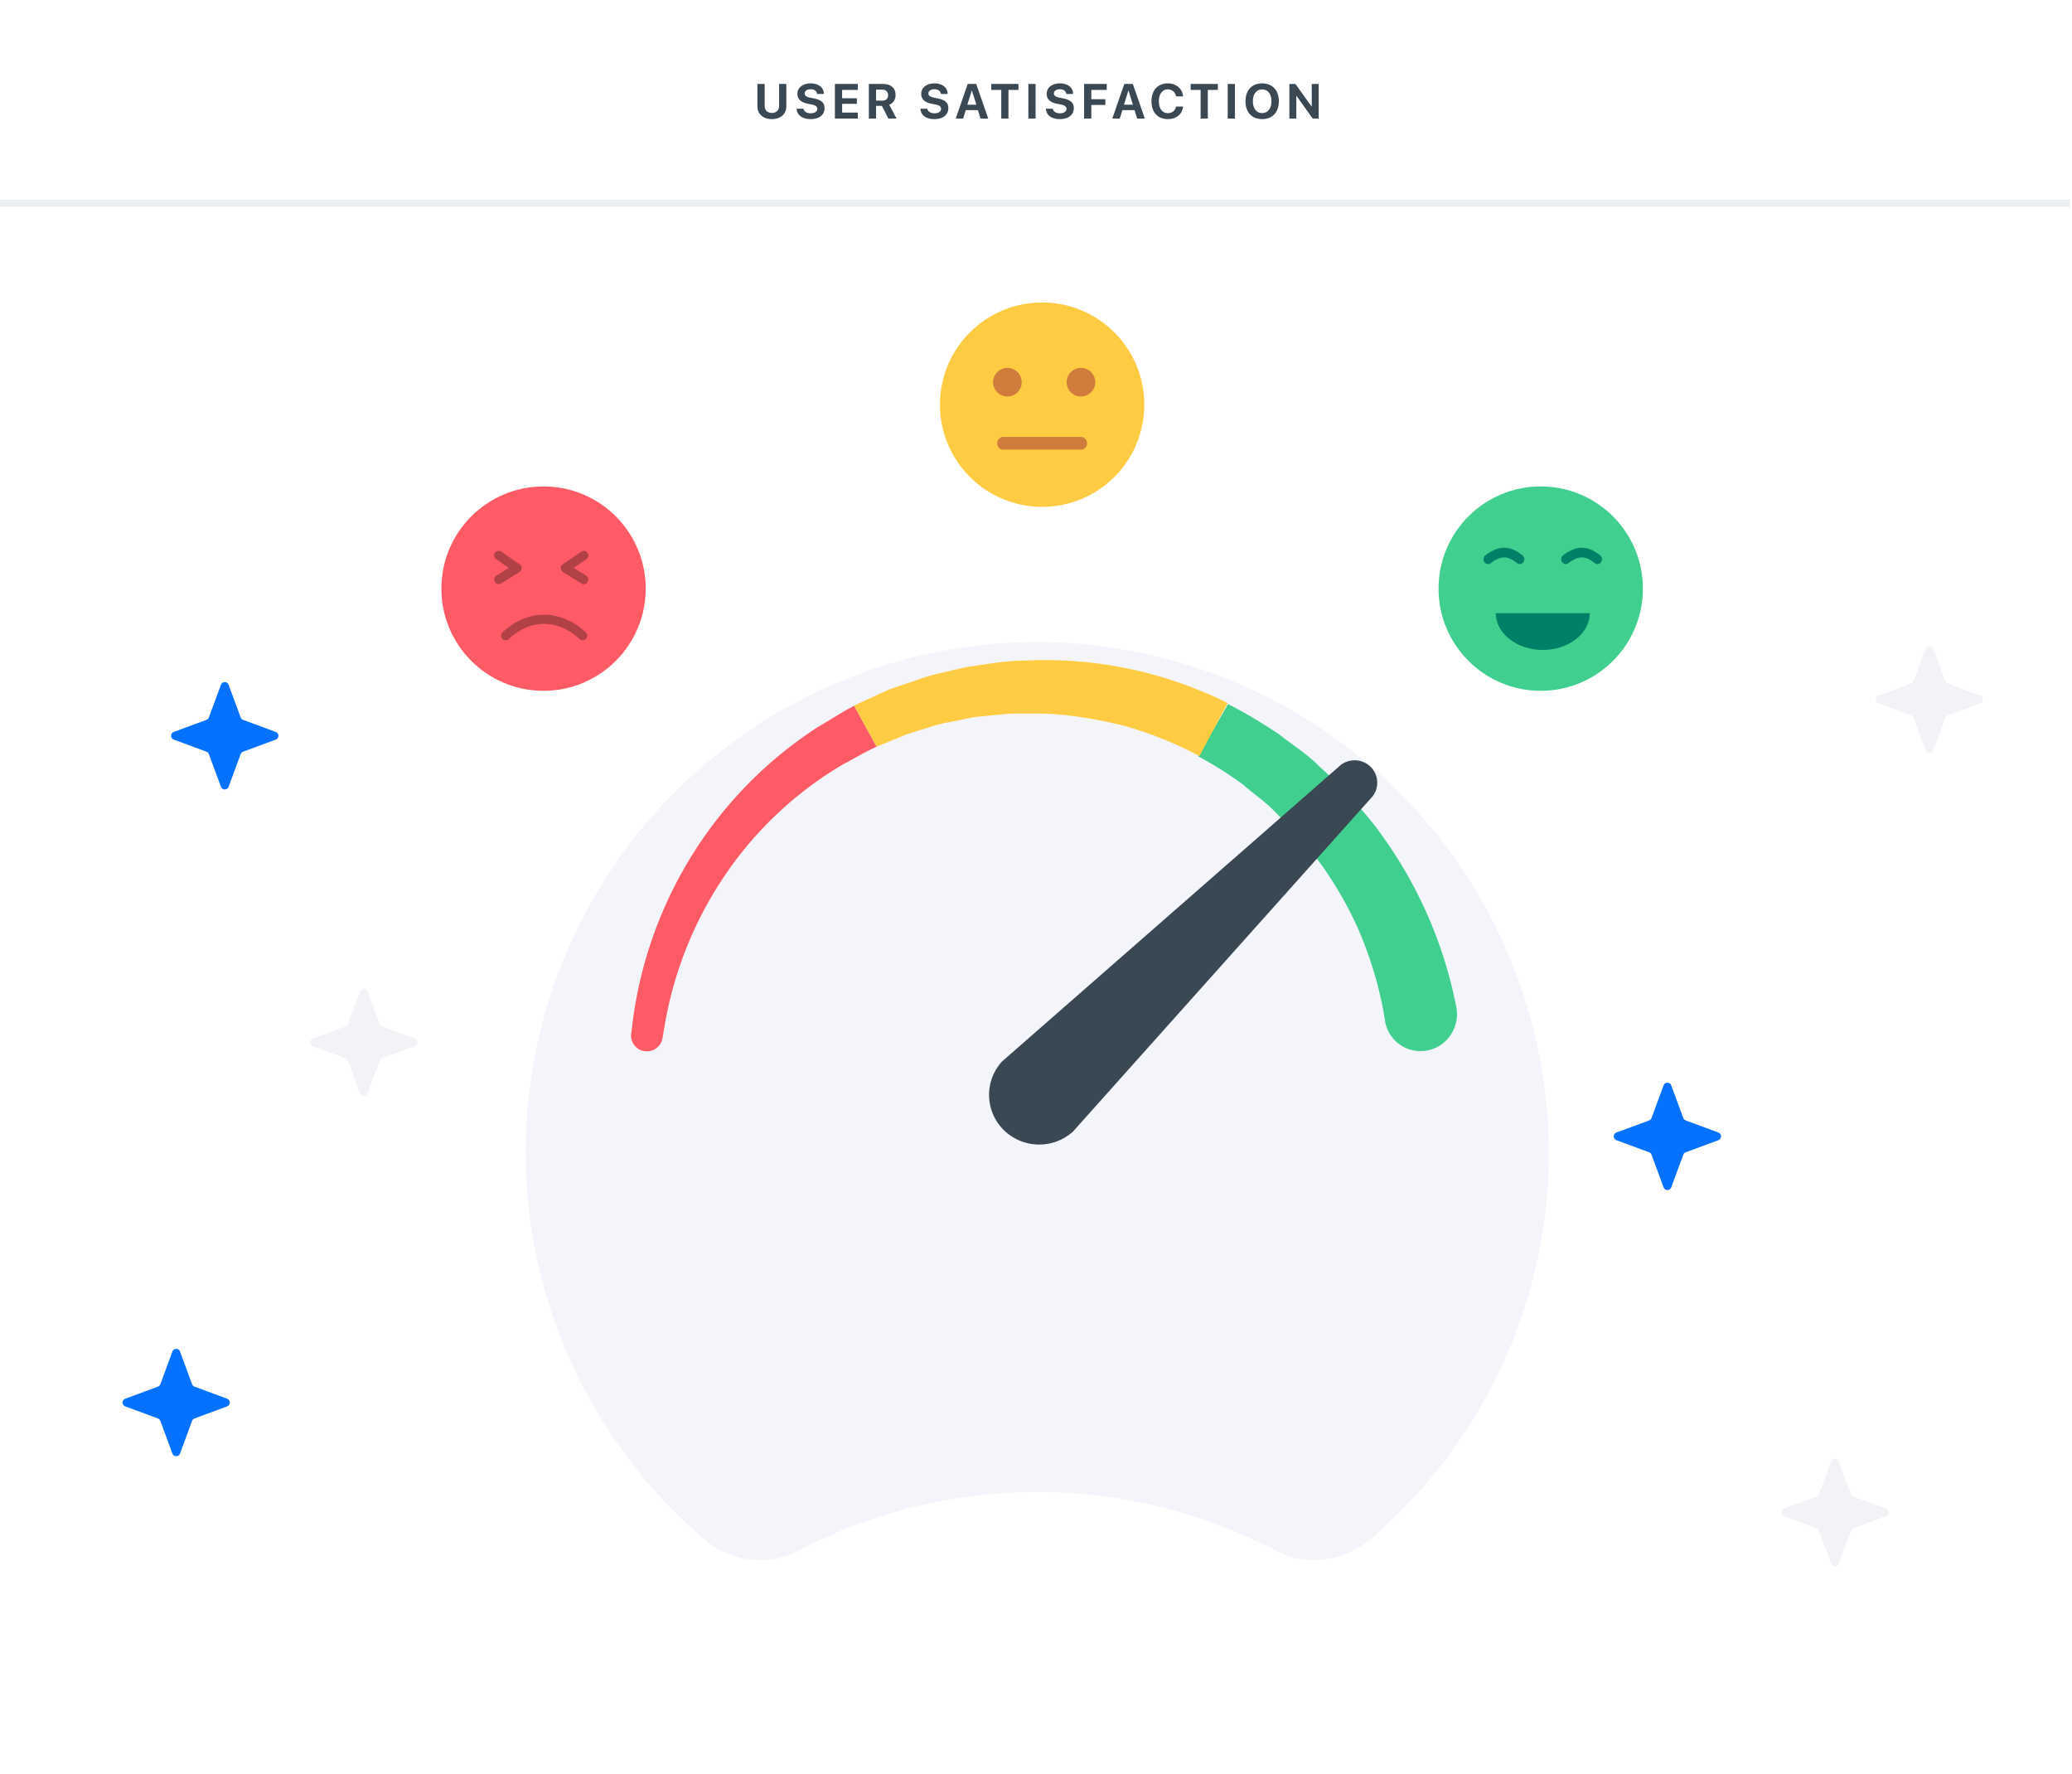 <svg width="507" xmlns="http://www.w3.org/2000/svg" fill="none" viewBox="0 0 507 434">
  <defs/>
  <path fill="#fff" d="M1 0h506v434H1z"/>
  <path fill="#99ADC0" fill-opacity=".2" fill-rule="evenodd" d="M506.54 50.6H0v-1.74h506.54v1.74z" clip-rule="evenodd"/>
  <path fill="#3A4854" d="M187.1 20.54h-1.77v5.47c0 1.86 1.38 3.13 3.54 3.13s3.54-1.27 3.54-3.13v-5.47h-1.77v5.3c0 1.08-.64 1.79-1.77 1.79s-1.77-.71-1.77-1.8v-5.29zM194.94 26.59c.05 1.59 1.4 2.55 3.41 2.55 2.12 0 3.41-1.04 3.41-2.7 0-1.28-.78-2-2.56-2.36l-.9-.18c-1-.2-1.4-.52-1.4-1.04 0-.62.58-1.03 1.45-1.03.9 0 1.52.43 1.58 1.15h1.67c-.03-1.55-1.27-2.58-3.25-2.58-1.88 0-3.23 1.02-3.23 2.57 0 1.26.83 2.07 2.52 2.4l.89.18c1.06.22 1.46.53 1.46 1.09 0 .62-.65 1.08-1.6 1.08-.95 0-1.67-.43-1.78-1.13h-1.67zM209.89 27.54h-3.83V25.4h3.61v-1.36h-3.61V22h3.83v-1.46h-5.6V29h5.6v-1.46zM214.37 25.9h1.42l1.58 3.1h2l-1.78-3.36a2.48 2.48 0 001.54-2.4c0-1.67-1.12-2.7-3.06-2.7h-3.47V29h1.77v-3.1zm0-3.97h1.51c.88 0 1.43.53 1.43 1.35 0 .83-.52 1.34-1.41 1.34h-1.53v-2.7zM225.23 26.59c.05 1.59 1.4 2.55 3.4 2.55 2.12 0 3.42-1.04 3.42-2.7 0-1.28-.78-2-2.57-2.36l-.9-.18c-.99-.2-1.4-.52-1.4-1.04 0-.62.59-1.03 1.46-1.03.89 0 1.52.43 1.58 1.15h1.66c-.02-1.55-1.27-2.58-3.24-2.58-1.88 0-3.23 1.02-3.23 2.57 0 1.26.83 2.07 2.51 2.4l.9.18c1.06.22 1.45.53 1.45 1.09 0 .62-.64 1.08-1.58 1.08-.97 0-1.68-.43-1.8-1.13h-1.66zM239.93 29h1.88l-2.94-8.46h-2.08L233.86 29h1.81l.65-2.05h2.97l.64 2.05zm-2.15-6.84h.04l1.09 3.46h-2.21l1.08-3.46zM246.76 29v-7h2.45v-1.46h-6.66V22H245v7h1.76zM253.4 29v-8.46h-1.77V29h1.77zM255.93 26.59c.05 1.59 1.4 2.55 3.4 2.55 2.12 0 3.42-1.04 3.42-2.7 0-1.28-.78-2-2.57-2.36l-.9-.18c-1-.2-1.4-.52-1.4-1.04 0-.62.58-1.03 1.46-1.03.89 0 1.51.43 1.57 1.15h1.67c-.03-1.55-1.27-2.58-3.24-2.58-1.88 0-3.23 1.02-3.23 2.57 0 1.26.82 2.07 2.51 2.4l.9.18c1.05.22 1.45.53 1.45 1.09 0 .62-.64 1.08-1.59 1.08-.96 0-1.67-.43-1.78-1.13h-1.67zM267.04 29v-3.33h3.44v-1.4h-3.44V22h3.77v-1.46h-5.54V29h1.77zM278.25 29h1.88l-2.94-8.46h-2.08L272.17 29H274l.64-2.05h2.97l.65 2.05zm-2.15-6.84h.04l1.08 3.46h-2.2l1.08-3.46zM285.76 29.14c2.08 0 3.53-1.19 3.73-3.08h-1.73c-.19 1-.94 1.62-1.99 1.62-1.35 0-2.2-1.11-2.2-2.92 0-1.78.86-2.9 2.2-2.9 1.03 0 1.82.68 1.99 1.72h1.72c-.14-1.9-1.68-3.18-3.72-3.18-2.44 0-4 1.64-4 4.37 0 2.73 1.54 4.37 4 4.37zM295.54 29v-7H298v-1.46h-6.66V22h2.44v7h1.77zM302.18 29v-8.46h-1.77V29h1.77zM308.84 20.4c-2.5 0-4.08 1.68-4.08 4.38 0 2.68 1.57 4.36 4.08 4.36 2.5 0 4.08-1.68 4.08-4.36 0-2.7-1.58-4.38-4.08-4.38zm0 1.48c1.38 0 2.27 1.12 2.27 2.9 0 1.76-.89 2.88-2.27 2.88-1.39 0-2.27-1.12-2.27-2.88 0-1.78.89-2.9 2.27-2.9zM317.2 29v-5.54h.05L321.2 29h1.47v-8.46h-1.7v5.51h-.04l-3.95-5.5h-1.48V29h1.7z"/>
  <g filter="url(#filter0_dd)">
    <path fill="#F4F5FA" d="M172.45 362.66a20.69 20.69 0 0023 2.7 124.9 124.9 0 0158.36-14.34c21.07 0 40.94 5.2 58.36 14.35 7.46 3.95 16.64 2.7 23.05-2.76a124.53 124.53 0 0034.14-46.71 124.15 124.15 0 009.3-57.05 125.12 125.12 0 00-36.8-79.47 125.87 125.87 0 00-80.02-36.05 125.48 125.48 0 00-74.58 18.83 124.87 124.87 0 00-49.45 58.75 124.4 124.4 0 00-5.62 76.49 124.71 124.71 0 0040.31 65.32l-.05-.06z"/>
  </g>
  <path fill="#FF5B66" d="M154.84 249.7l-.37 3.03-.04.03a3.99 3.99 0 00.75 2.89 3.88 3.88 0 005.38.82 3.95 3.95 0 001.56-2.52l.52-3.08a93.16 93.16 0 0113.77-35.26 90 90 0 0130.02-28.7c2.7-1.38 5.22-2.97 8.07-4.23l-5.5-10.03c-2.97 1.55-5.86 3.46-8.7 5.1a100.48 100.48 0 00-30.6 30.88 102.02 102.02 0 00-14.86 41.08z"/>
  <path fill="#40CF8F" d="M301.95 173c3.86 2.02 7.47 4.3 10.93 6.57 3.23 2.57 6.74 4.73 9.57 7.56 2.9 2.72 5.84 5.25 8.26 8.14 2.4 2.77 4.97 5.6 6.86 8.3a106.47 106.47 0 0118.75 42.68 9.1 9.1 0 01-3.66 9.3 8.83 8.83 0 01-13.73-5.55v-.26l-.07-.34-.48-2.76a95.23 95.23 0 00-6.04-19.37 89.76 89.76 0 00-7.8-13.97c-1.72-2.64-3.63-4.87-5.7-7.37-1.91-2.49-4.33-4.77-6.7-7.17-2.32-2.5-5.27-4.43-7.94-6.79a91.63 91.63 0 00-11.05-6.97l7.35-12.75 1.45.75z"/>
  <path fill="#FECB42" d="M217.77 168.58l-5.98 2.74c-.94.4-1.87.85-2.79 1.33l5.5 10.03c.65-.3 1.31-.56 2-.81l5.37-2.25 5.64-1.74a34.95 34.95 0 015.72-1.38c1.93-.4 3.87-.87 5.83-1.15 3.98-.29 7.91-1 11.91-.76 7.95-.29 15.85 1 23.43 2.8a91.12 91.12 0 0119.1 7.58l6.9-12.97a100.12 100.12 0 00-49.81-10.38c-4.55 0-9.02.86-13.49 1.47-2.19.4-4.37.99-6.6 1.5a40.56 40.56 0 00-6.45 1.89l-6.28 2.1z"/>
  <circle cx="255" cy="99" r="25" fill="#FECB42"/>
  <path fill="#CF7C3D" fill-rule="evenodd" d="M244 108.45c0-.86.64-1.56 1.43-1.56h19.14c.79 0 1.43.7 1.43 1.56 0 .85-.64 1.55-1.43 1.55h-19.14c-.79 0-1.43-.7-1.43-1.55z" clip-rule="evenodd"/>
  <circle cx="246.5" cy="93.5" r="3.5" fill="#CF7C3D"/>
  <circle cx="264.5" cy="93.5" r="3.5" fill="#CF7C3D"/>
  <circle cx="133" cy="144" r="25" fill="#FF5B66"/>
  <path fill="#B24047" fill-rule="evenodd" d="M133.14 152.64c-2.98 0-6.01 1.2-8.64 3.7a1.12 1.12 0 11-1.54-1.64c3-2.84 6.56-4.31 10.18-4.31s7.19 1.47 10.19 4.31a1.12 1.12 0 11-1.55 1.63c-2.62-2.49-5.66-3.7-8.64-3.7zM121.12 135.25a1.12 1.12 0 011.56-.29l4.5 3.1a1.12 1.12 0 01-.05 1.87l-4.49 2.8a1.12 1.12 0 11-1.2-1.9l3.05-1.9-3.08-2.12a1.12 1.12 0 01-.3-1.56zM143.76 135.25c.35.51.22 1.21-.3 1.56l-3.08 2.12 3.05 1.9a1.12 1.12 0 11-1.2 1.9l-4.49-2.8a1.12 1.12 0 01-.04-1.88l4.5-3.09a1.12 1.12 0 011.56.3z" clip-rule="evenodd"/>
  <circle cx="377" cy="144" r="25" fill="#40CF8F"/>
  <path fill="#008167" fill-rule="evenodd" d="M368.04 136.37c-.92 0-1.96.4-3.26 1.4-.5.39-1.2.27-1.56-.26a1.23 1.23 0 01.24-1.65c1.5-1.15 3-1.85 4.57-1.86 1.59 0 3.06.68 4.53 1.88.5.4.58 1.14.2 1.66-.37.52-1.08.61-1.57.21-1.23-1-2.23-1.39-3.15-1.38zM387.04 136.37c-.92 0-1.96.4-3.26 1.4-.5.39-1.2.27-1.56-.26a1.23 1.23 0 01.24-1.65c1.5-1.15 3-1.85 4.57-1.86 1.59 0 3.06.68 4.53 1.88.5.4.58 1.14.2 1.66-.37.52-1.08.61-1.57.21-1.23-1-2.23-1.39-3.15-1.38z" clip-rule="evenodd"/>
  <path fill="#008167" d="M389 150c0 4.97-5.15 9-11.5 9s-11.5-4.03-11.5-9h23z"/>
  <path fill="#F2F3F7" d="M448.06 357.54a1 1 0 011.88 0l2.95 7.98a1 1 0 00.6.59l7.97 2.95a1 1 0 010 1.88l-7.98 2.95a1 1 0 00-.59.6l-2.95 7.98a1 1 0 01-1.88 0l-2.95-7.99a1 1 0 00-.6-.59l-7.98-2.95a1 1 0 010-1.88l7.99-2.95a1 1 0 00.59-.6l2.95-7.97zM471.18 158.65a1 1 0 011.88 0l2.95 7.99a1 1 0 00.6.59l7.97 2.95a1 1 0 010 1.88L476.6 175a1 1 0 00-.59.6l-2.95 7.97a1 1 0 01-1.88 0l-2.95-7.98a1 1 0 00-.6-.59l-7.98-2.95a1 1 0 010-1.88l7.99-2.95a1 1 0 00.59-.6l2.95-7.98z"/>
  <path fill="#0471FF" d="M55.94 167.53a1 1 0 00-1.88 0l-2.95 7.99a1 1 0 01-.6.59l-7.98 2.95a1 1 0 000 1.88l7.99 2.95a1 1 0 01.59.6l2.95 7.98a1 1 0 001.88 0l2.95-7.99a1 1 0 01.6-.59l7.98-2.95a1 1 0 000-1.88l-7.99-2.95a1 1 0 01-.59-.6l-2.95-7.97z"/>
  <path fill="#F2F3F7" d="M89.94 242.53a1 1 0 00-1.88 0l-2.95 7.99a1 1 0 01-.6.59l-7.98 2.95a1 1 0 000 1.88l7.99 2.95a1 1 0 01.59.6l2.95 7.98a1 1 0 001.88 0l2.95-7.99a1 1 0 01.6-.59l7.98-2.95a1 1 0 000-1.88l-7.99-2.95a1 1 0 01-.59-.6l-2.95-7.97z"/>
  <path fill="#0471FF" d="M44.06 330.65a1 1 0 00-1.88 0l-2.95 7.99a1 1 0 01-.6.59l-7.98 2.95a1 1 0 000 1.88l7.99 2.95a1 1 0 01.59.6l2.95 7.97a1 1 0 001.88 0L47 347.6a1 1 0 01.6-.59l7.97-2.95a1 1 0 000-1.88l-7.98-2.95a1 1 0 01-.59-.6l-2.95-7.98zM407.06 265.54a1 1 0 011.88 0l2.95 7.98a1 1 0 00.6.59l7.97 2.95a1 1 0 010 1.88l-7.98 2.95a1 1 0 00-.59.6l-2.95 7.98a1 1 0 01-1.88 0l-2.95-7.99a1 1 0 00-.6-.59l-7.98-2.95a1 1 0 010-1.88l7.99-2.95a1 1 0 00.59-.6l2.95-7.97z"/>
  <path fill="#3A4854" d="M245.21 259.66l82.33-72.05a5.57 5.57 0 017.84 0 5.45 5.45 0 010 7.75l-72.82 81.46a12.35 12.35 0 01-16.96-.38 12.09 12.09 0 01-.39-16.78z"/>
  <defs>
    <filter id="filter0_dd" width="314.38" height="288.6" x="96.62" y="125.07" color-interpolation-filters="sRGB" filterUnits="userSpaceOnUse">
      <feFlood flood-opacity="0" result="BackgroundImageFix"/>
      <feColorMatrix in="SourceAlpha" values="0 0 0 0 0 0 0 0 0 0 0 0 0 0 0 0 0 0 127 0"/>
      <feOffset/>
      <feGaussianBlur stdDeviation="1.5"/>
      <feColorMatrix values="0 0 0 0 0.196 0 0 0 0 0.196 0 0 0 0 0.365 0 0 0 0.2 0"/>
      <feBlend in2="BackgroundImageFix" result="effect1_dropShadow"/>
      <feColorMatrix in="SourceAlpha" values="0 0 0 0 0 0 0 0 0 0 0 0 0 0 0 0 0 0 127 0"/>
      <feOffset dy="14"/>
      <feGaussianBlur stdDeviation="16"/>
      <feColorMatrix values="0 0 0 0 0.196 0 0 0 0 0.196 0 0 0 0 0.365 0 0 0 0.1 0"/>
      <feBlend in2="effect1_dropShadow" result="effect2_dropShadow"/>
      <feBlend in="SourceGraphic" in2="effect2_dropShadow" result="shape"/>
    </filter>
  </defs>
</svg>
